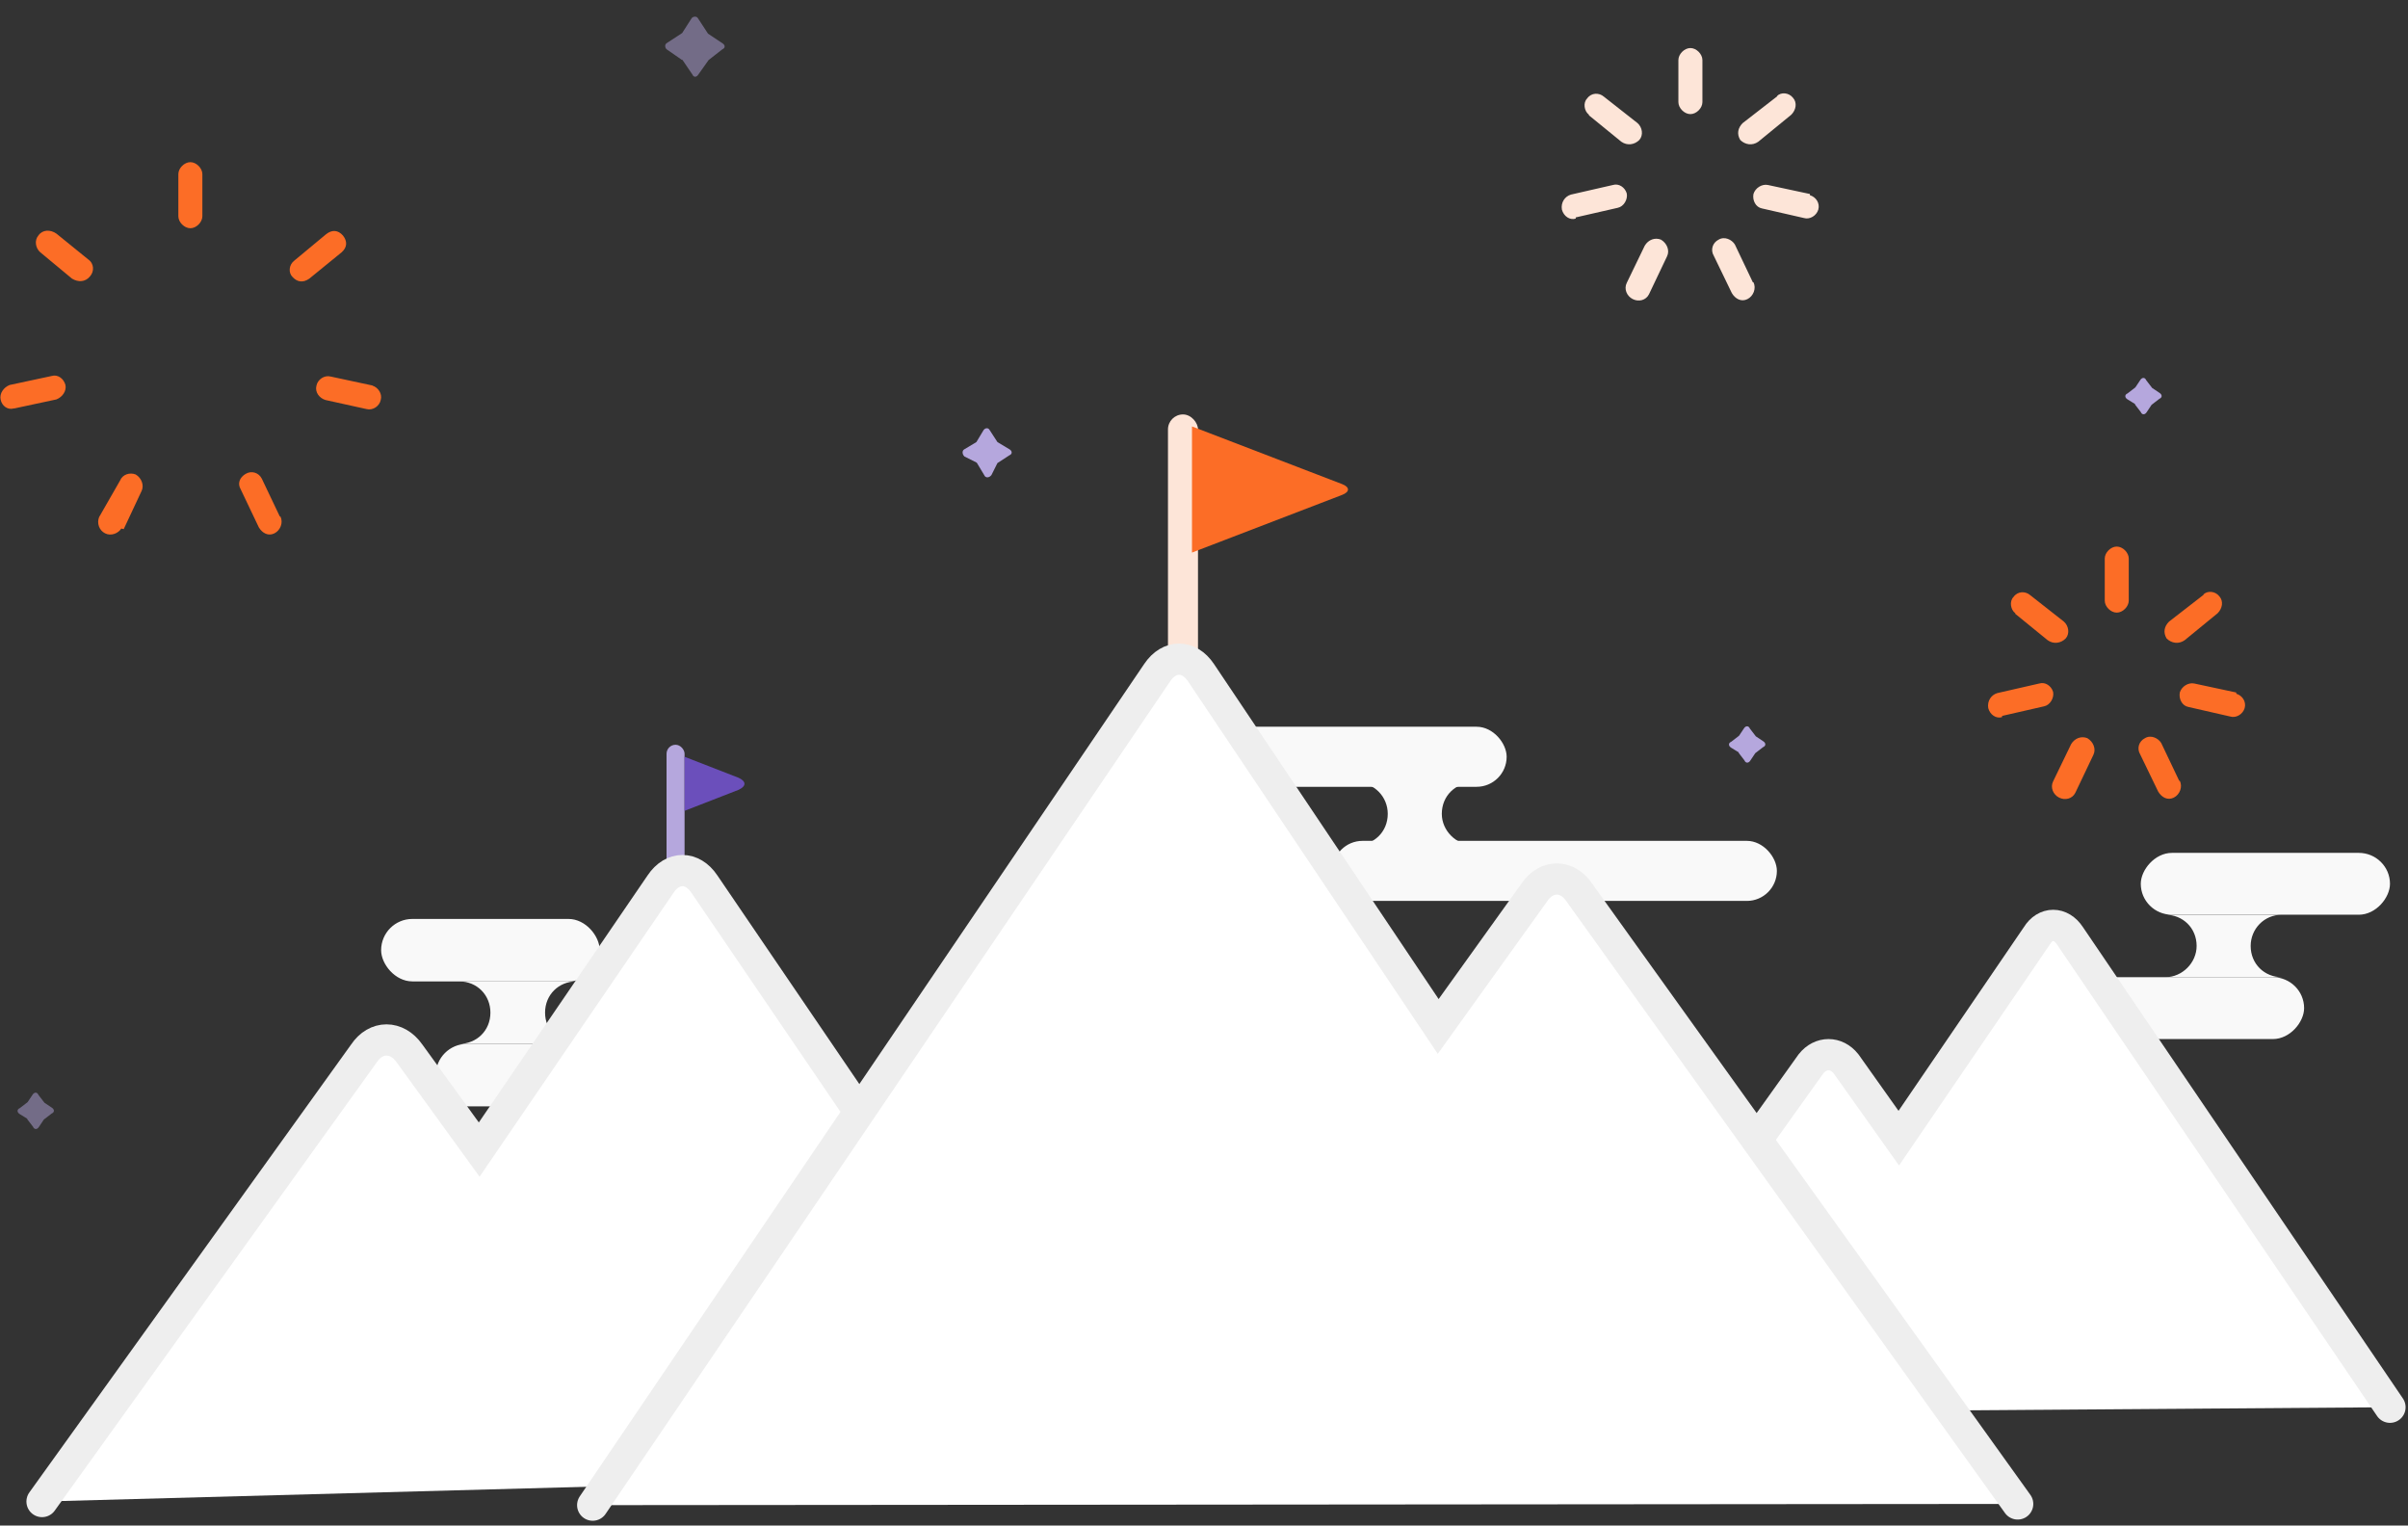 <svg xmlns="http://www.w3.org/2000/svg" viewBox="752 283 401 254"><rect x="752" y="283" width="401" height="254" fill="#333333" stroke="none"/><g fill="none" fill-rule="evenodd" transform="translate(752 283)"><g fill="#F9F9F9" transform="translate(190.9 121)"><rect width="60" height="10" rx="5"/><rect width="74" height="10" x="31" y="19" rx="5"/><path d="M62.4 9.3h-31H35c3 0 5.2 2.4 5.2 5.2 0 3-2.3 5.2-5.2 5.2h-4 31.2-7.8c-2.8 0-5.2-2.4-5.2-5.2 0-3 2.3-5.2 5.2-5.2h7.8z"/></g><path fill="#FC6D26" d="M350.5 93c0-1 1-2 2-2s2 1 2 2v7c0 1-1 2-2 2s-2-1-2-2v-7zm16.4 6c.7-.7 2-.6 2.7.3.7.8.5 2-.3 2.8l-5.5 4.5c-1 .7-2.2.5-3-.3-.6-1-.4-2 .4-2.8L367 99zm5.5 16.5c1 .3 1.7 1.3 1.4 2.4-.3 1-1.4 1.7-2.4 1.4l-7-1.6c-1-.2-1.6-1.3-1.4-2.4.3-1 1.4-1.7 2.4-1.5l7 1.5zM363 130c.5 1 0 2.3-1 2.8s-2 0-2.6-1l-3-6.2c-.6-1-.2-2.2.8-2.7 1-.6 2.2 0 2.7.8l3 6.3zm-17.4 2c-.5 1-1.7 1.3-2.7.8-1-.5-1.5-1.7-1-2.7l3-6.2c.6-1 1.7-1.4 2.7-1 1 .6 1.5 1.8 1 2.8l-3 6.3zm-12.2-12.6c-1 .3-2-.4-2.3-1.5-.2-1.2.5-2.2 1.5-2.5l7-1.6c1-.3 2 .4 2.3 1.4.2 1-.5 2.2-1.5 2.4l-7 1.6zm2.2-17.3c-.8-.6-1-2-.3-2.7.7-1 2-1 2.8-.3l5.6 4.4c.8.7 1 2 .3 2.8-.8.8-2 1-3 .3l-5.4-4.4z"/><g fill="#F9F9F9" transform="translate(63.468 153)"><rect width="36.4" height="10.4" rx="5.2"/><rect width="66.2" height="10.4" x="9.1" y="20.8" rx="5.2"/><rect width="44.1" height="10.4" x="42.9" y="41.6" rx="5.2"/><path d="M40.3 10.4H9h4c3 0 5.2 2.3 5.2 5.2 0 3-2.3 5.2-5.2 5.2H9h31.3-7.8c-3 0-5.2-2.3-5.2-5.2 0-3 2.3-5.2 5.2-5.2h7.8zM75.3 31.2H44h4c3 0 5.2 2.3 5.2 5.2 0 3-2.3 5.2-5.2 5.2h-4 31.3-7.8c-2.8 0-5.2-2.3-5.2-5.2 0-3 2.4-5.2 5.2-5.2h7.8z"/></g><rect width="3" height="29" x="111" y="124" fill="#B5A7DD" rx="1.5"/><path fill="#6B4FBB" d="M114 135v-9l9 3.5c1.3.6 1.3 1.4 0 2l-9 3.5z"/><path fill="#FFF" stroke="#EEE" stroke-width="5.2" d="M7 250l53.6-74.6c2-3 5.5-3 7.6 0l11.6 16 30.2-44.2c2-3 5.3-3 7.3 0l66.7 98" stroke-linecap="round"/><g fill="#F9F9F9" transform="matrix(-1 0 0 1 398 142)"><rect width="41.5" height="10.3" rx="5.2"/><rect width="46.7" height="10.3" x="14.3" y="20.7" rx="5.2"/><path d="M45.4 10.3h-31H18c3 0 5.2 2.4 5.2 5.2 0 3-2.3 5.2-5.2 5.2h-4 31.2-7.8c-2.8 0-5.2-2.4-5.2-5.2 0-3 2.3-5.2 5.2-5.2h7.8z"/></g><path fill="#FFF" stroke="#EEE" stroke-width="5.2" d="M260 235.3l41.6-58.2c1.6-2 4.2-2 5.8 0l8.8 12.4 23-33.7c1.4-2.3 4-2.3 5.5 0l53.3 78.5" stroke-linecap="round"/><g transform="translate(194.5 69)"><rect width="5" height="55" fill="#FDE5D8" rx="2.5"/><path fill="#FC6D26" d="M4 23V2l25 9.6c1.3.5 1.3 1.3 0 1.8L4 23z"/></g><path fill="#FFF" stroke="#EEE" stroke-width="5.2" d="M336 250.4L263 148.6c-2-3-5.5-3-7.5 0l-16 22.3L200 112c-2-3-5.3-3-7.3 0l-94 138.6" stroke-linecap="round"/><path fill="#B5A7DD" d="M162.6 77l-2-1c-.4-.4-.4-1 0-1.2l2-1.2 1.2-2c.3-.4.8-.4 1 0l1.3 2 2 1.2c.5.3.5.8 0 1l-2 1.3-1 2c-.4.5-1 .5-1.2 0l-1.2-2zM289.6 125.3l-1.3-.8c-.5-.3-.5-.8 0-1l1.3-1 .8-1.2c.3-.5.8-.5 1 0l1 1.3 1.2.8c.5.3.5.8 0 1l-1.3 1-.8 1.2c-.3.5-.8.5-1 0l-1-1.3z"/><path fill="#B5A7DD" d="M4.6 186.3l-1.3-.8c-.5-.3-.5-.8 0-1l1.3-1 .8-1.2c.3-.5.8-.5 1 0l1 1.3 1.2.8c.5.3.5.8 0 1l-1.3 1-.8 1.2c-.3.5-.8.5-1 0l-1-1.3z" opacity=".5"/><path fill="#B5A7DD" d="M355.6 67.3l-1.3-.8c-.5-.3-.5-.8 0-1l1.3-1 .8-1.2c.3-.5.8-.5 1 0l1 1.3 1.2.8c.5.3.5.8 0 1l-1.3 1-.8 1.2c-.3.5-.8.5-1 0l-1-1.3z"/><path fill="#B5A7DD" d="M113.6 10L111 8.2c-.3-.3-.3-.8 0-1l2.6-1.7 1.6-2.5c.3-.3.8-.3 1 0l1.7 2.6 2.4 1.6c.5.3.5.8 0 1L118 10l-1.7 2.4c-.3.5-.8.5-1 0l-1.7-2.5z" opacity=".5"/><path fill="#FDE5D8" d="M279.5 10c0-1 1-2 2-2s2 1 2 2v7c0 1-1 2-2 2s-2-1-2-2v-7zm16.4 6c.7-.7 2-.6 2.7.3.7.8.5 2-.3 2.8l-5.5 4.5c-1 .7-2.2.5-3-.3-.6-1-.4-2 .4-2.8L296 16zm5.5 16.5c1 .3 1.7 1.3 1.4 2.4-.3 1-1.4 1.7-2.4 1.4l-7-1.6c-1-.2-1.6-1.3-1.4-2.4.3-1 1.4-1.7 2.4-1.5l7 1.5zM292 47c.5 1 0 2.3-1 2.8s-2 0-2.6-1l-3-6.2c-.6-1-.2-2.2.8-2.7 1-.6 2.2 0 2.7.8l3 6.3zm-17.4 2c-.5 1-1.7 1.3-2.7.8-1-.5-1.5-1.7-1-2.7l3-6.2c.6-1 1.7-1.4 2.7-1 1 .6 1.5 1.8 1 2.8l-3 6.3zm-12.2-12.6c-1 .3-2-.4-2.3-1.5-.2-1.2.5-2.2 1.5-2.5l7-1.6c1-.3 2 .4 2.3 1.4.2 1-.5 2.2-1.5 2.4l-7 1.6zm2.2-17.3c-.8-.6-1-2-.3-2.7.7-1 2-1 2.8-.3l5.6 4.4c.8.7 1 2 .3 2.8-.8.8-2 1-3 .3l-5.4-4.4z"/><path fill="#FC6D26" d="M29.7 29c0-1 1-2 2-2s2 1 2 2v7c0 1-1 2-2 2s-2-1-2-2v-7zm24.6 10c1-.8 2-.7 2.8.2.8 1 .7 2-.2 2.8l-5.4 4.4c-1 .7-2 .6-2.8-.3-.7-.7-.6-2 .3-2.7l5.3-4.4zM62 64.2c1 .3 1.7 1.4 1.4 2.4-.2 1-1.3 1.8-2.4 1.5l-6.8-1.5c-1-.3-1.8-1.3-1.5-2.4.2-1 1.3-1.8 2.4-1.5l7 1.5zM46.7 86c.5 1 0 2.3-1 2.8s-2 0-2.6-1l-3-6.3c-.6-1-.2-2 .8-2.6 1-.6 2.2-.2 2.7.8l3 6.3zm-26.5 2c-.5.8-1.7 1.3-2.7.8-1-.5-1.4-1.7-1-2.7L20 80c.4-1 1.6-1.4 2.6-1 1 .6 1.4 1.8 1 2.7l-3 6.4zM2.3 68c-1 .3-2-.4-2.2-1.5-.2-1 .5-2 1.5-2.4l7-1.5c1-.3 2 .4 2.3 1.5.2 1-.5 2-1.5 2.4l-7 1.5zM6.7 42c-.8-.7-1-2-.3-2.8.7-1 2-1 3-.3l5.3 4.3c1 .7 1 2 .3 2.8-.8 1-2 1-3 .4L6.7 42z"/></g></svg>
